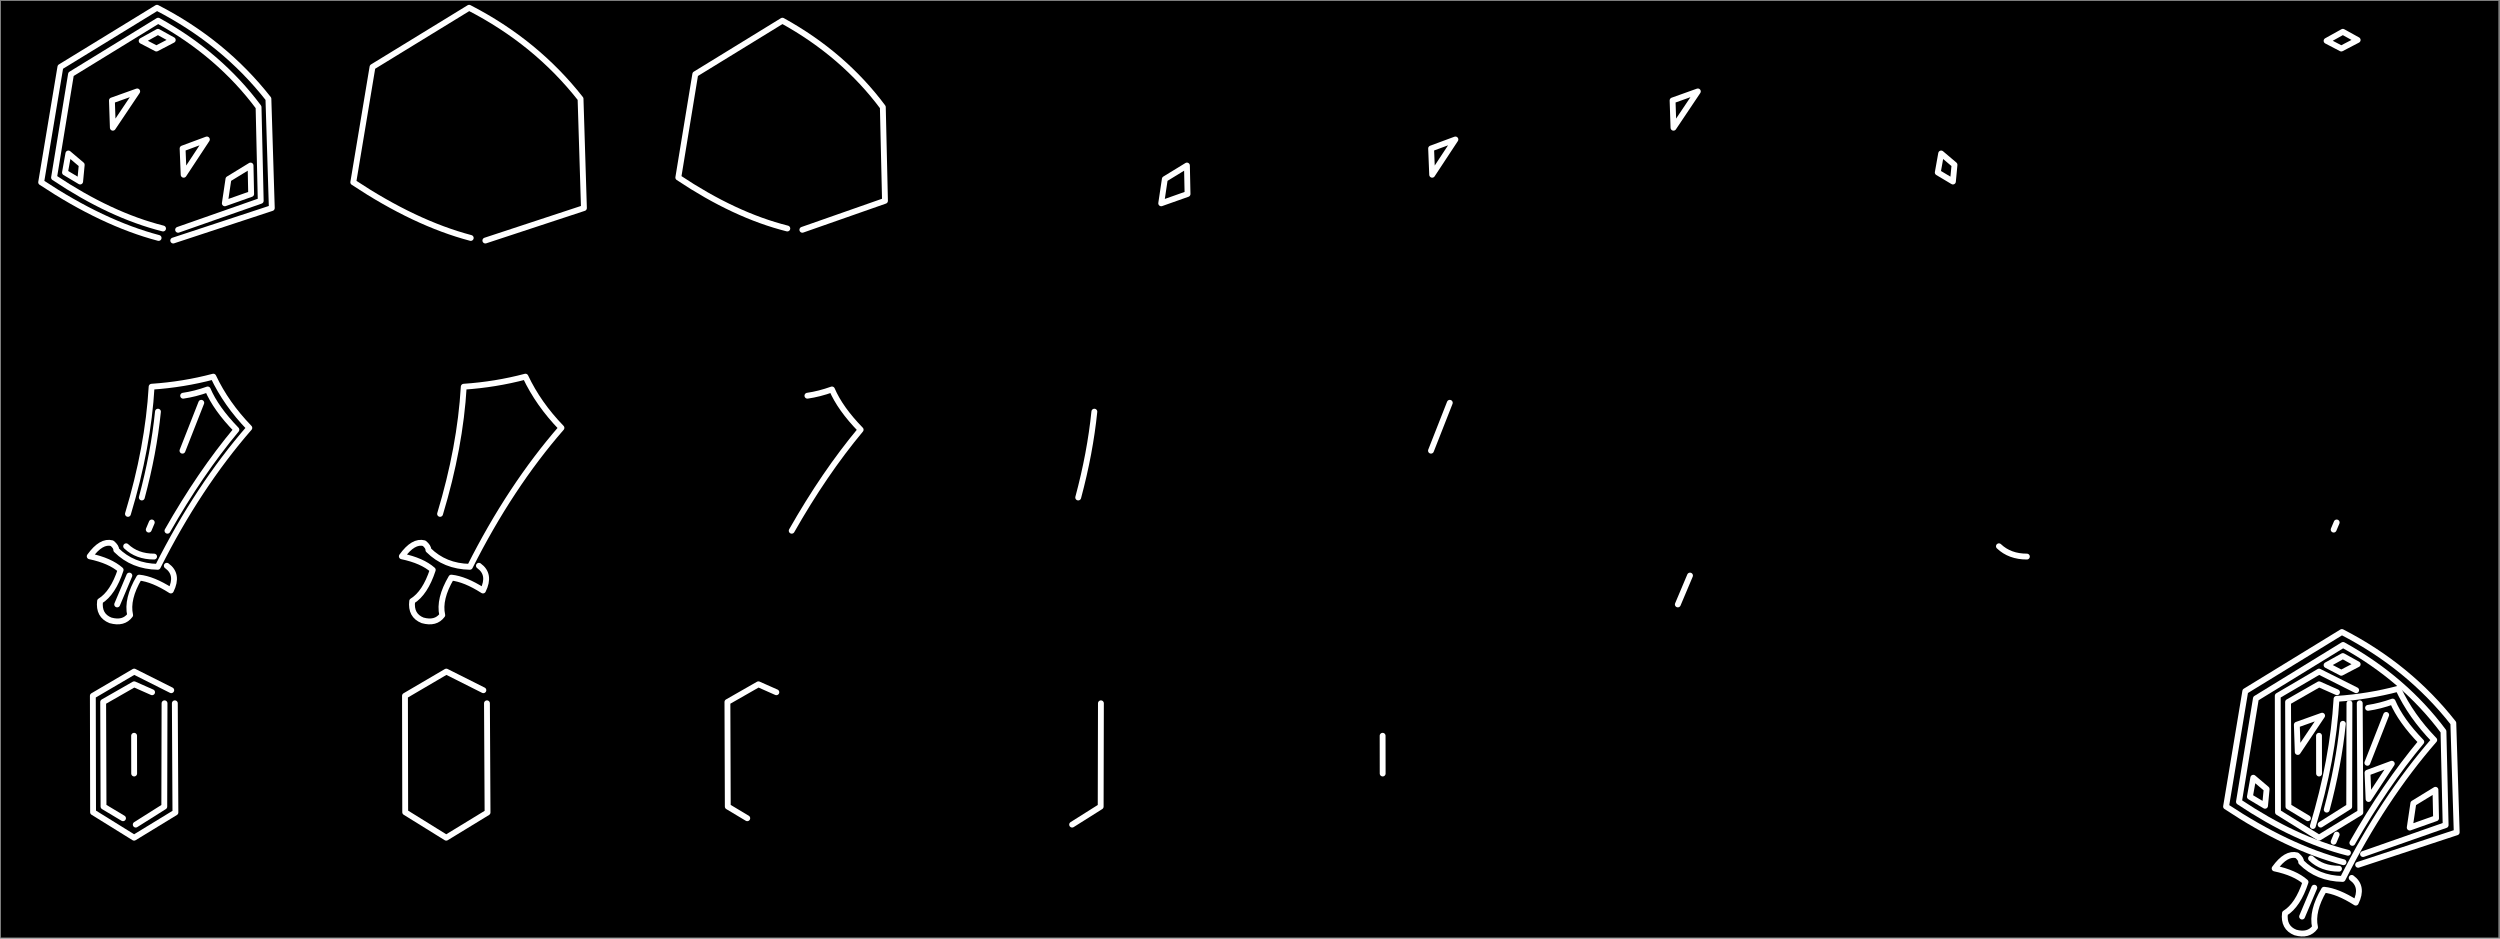 <?xml version="1.0" encoding="UTF-8"?>
<svg xmlns="http://www.w3.org/2000/svg" xmlns:xlink="http://www.w3.org/1999/xlink" width="1606pt" height="603pt" viewBox="0 0 1606 603" version="1.1">
<rect x="0" y="0" width="1606" height="603" fill="#808080" stroke="none"/>
<g id="surface1230290">
<path style=" stroke:none;fill-rule:evenodd;fill:rgb(0%,0%,0%);fill-opacity:1;" d="M 0.625 0.625 L 0.625 602.238 L 1604.93 602.238 L 1604.93 0.625 Z M 0.625 0.625 "/>
<path style="fill:none;stroke-width:1.2;stroke-linecap:round;stroke-linejoin:round;stroke:rgb(100%,100%,100%);stroke-opacity:1;stroke-miterlimit:10;" d="M 101.465 668.46 L 101.248 673.845 L 106.228 675.694 Z M 101.465 668.46 " transform="matrix(3.133,0,0,-3.133,-199.911,2206.543)"/>
<path style="fill:none;stroke-width:1.2;stroke-linecap:round;stroke-linejoin:round;stroke:rgb(100%,100%,100%);stroke-opacity:1;stroke-miterlimit:10;" d="M 95.877 694.34 L 92.854 695.915 L 96.193 697.77 L 99.232 696.089 Z M 95.877 694.34 " transform="matrix(3.133,0,0,-3.133,-199.911,2206.543)"/>
<path style="fill:none;stroke-width:1.2;stroke-linecap:round;stroke-linejoin:round;stroke:rgb(100%,100%,100%);stroke-opacity:1;stroke-miterlimit:10;" d="M 80.241 667.07 L 77.133 668.925 L 77.829 672.821 L 80.565 670.502 Z M 80.241 667.07 " transform="matrix(3.133,0,0,-3.133,-199.911,2206.543)"/>
<path style="fill:none;stroke-width:1.2;stroke-linecap:round;stroke-linejoin:round;stroke:rgb(100%,100%,100%);stroke-opacity:1;stroke-miterlimit:10;" d="M 86.945 678.101 L 86.758 683.69 L 91.941 685.546 Z M 86.945 678.101 " transform="matrix(3.133,0,0,-3.133,-199.911,2206.543)"/>
<path style="fill:none;stroke-width:1.2;stroke-linecap:round;stroke-linejoin:round;stroke:rgb(100%,100%,100%);stroke-opacity:1;stroke-miterlimit:10;" d="M 96.331 655.5 C 88.709 657.514 80.681 661.318 72.246 666.912 L 76.188 690.563 L 95.997 702.7 C 105.169 697.982 112.785 691.757 118.844 684.029 L 119.54 661.629 L 99.327 654.97 " transform="matrix(3.133,0,0,-3.133,-199.911,2206.543)"/>
<path style="fill:none;stroke-width:1.2;stroke-linecap:round;stroke-linejoin:round;stroke:rgb(100%,100%,100%);stroke-opacity:1;stroke-miterlimit:10;" d="M 97.241 657.438 C 90.063 659.242 82.613 662.725 74.889 667.886 L 78.367 689.079 L 96.238 700.05 C 104.599 695.429 111.462 689.521 116.825 682.328 L 117.267 663.114 L 100.327 657.174 " transform="matrix(3.133,0,0,-3.133,-199.911,2206.543)"/>
<path style="fill:none;stroke-width:1.2;stroke-linecap:round;stroke-linejoin:round;stroke:rgb(100%,100%,100%);stroke-opacity:1;stroke-miterlimit:10;" d="M 115.304 664.514 L 115.182 670.35 L 110.648 667.575 L 109.906 662.602 Z M 115.304 664.514 " transform="matrix(3.133,0,0,-3.133,-199.911,2206.543)"/>
<path style="fill:none;stroke-width:1.2;stroke-linecap:round;stroke-linejoin:round;stroke:rgb(100%,100%,100%);stroke-opacity:1;stroke-miterlimit:10;" d="M 160.33 655.5 C 152.708 657.514 144.68 661.318 136.246 666.912 L 140.187 690.563 L 159.998 702.7 C 169.169 697.982 176.785 691.757 182.845 684.029 L 183.54 661.629 L 163.327 654.97 " transform="matrix(3.133,0,0,-3.133,-199.911,2206.543)"/>
<path style="fill:none;stroke-width:1.2;stroke-linecap:round;stroke-linejoin:round;stroke:rgb(100%,100%,100%);stroke-opacity:1;stroke-miterlimit:10;" d="M 225.242 657.438 C 218.064 659.242 210.613 662.725 202.888 667.886 L 206.368 689.079 L 224.237 700.05 C 232.6 695.429 239.463 689.521 244.826 682.328 L 245.268 663.114 L 228.326 657.174 " transform="matrix(3.133,0,0,-3.133,-199.911,2206.543)"/>
<path style="fill:none;stroke-width:1.2;stroke-linecap:round;stroke-linejoin:round;stroke:rgb(100%,100%,100%);stroke-opacity:1;stroke-miterlimit:10;" d="M 307.304 664.514 L 307.182 670.35 L 302.648 667.575 L 301.906 662.602 Z M 307.304 664.514 " transform="matrix(3.133,0,0,-3.133,-199.911,2206.543)"/>
<path style="fill:none;stroke-width:1.2;stroke-linecap:round;stroke-linejoin:round;stroke:rgb(100%,100%,100%);stroke-opacity:1;stroke-miterlimit:10;" d="M 357.464 668.46 L 357.247 673.845 L 362.229 675.694 Z M 357.464 668.46 " transform="matrix(3.133,0,0,-3.133,-199.911,2206.543)"/>
<path style="fill:none;stroke-width:1.2;stroke-linecap:round;stroke-linejoin:round;stroke:rgb(100%,100%,100%);stroke-opacity:1;stroke-miterlimit:10;" d="M 406.945 678.101 L 406.758 683.69 L 411.94 685.546 Z M 406.945 678.101 " transform="matrix(3.133,0,0,-3.133,-199.911,2206.543)"/>
<path style="fill:none;stroke-width:1.2;stroke-linecap:round;stroke-linejoin:round;stroke:rgb(100%,100%,100%);stroke-opacity:1;stroke-miterlimit:10;" d="M 464.241 667.07 L 461.133 668.925 L 461.828 672.821 L 464.565 670.502 Z M 464.241 667.07 " transform="matrix(3.133,0,0,-3.133,-199.911,2206.543)"/>
<path style="fill:none;stroke-width:1.2;stroke-linecap:round;stroke-linejoin:round;stroke:rgb(100%,100%,100%);stroke-opacity:1;stroke-miterlimit:10;" d="M 543.876 694.34 L 540.855 695.915 L 544.193 697.77 L 547.232 696.089 Z M 543.876 694.34 " transform="matrix(3.133,0,0,-3.133,-199.911,2206.543)"/>
<path style="fill:none;stroke-width:1.2;stroke-linecap:round;stroke-linejoin:round;stroke:rgb(100%,100%,100%);stroke-opacity:1;stroke-miterlimit:10;" d="M 101.221 611.881 L 105.078 621.701 " transform="matrix(3.133,0,0,-3.133,-199.911,2206.543)"/>
<path style="fill:none;stroke-width:1.2;stroke-linecap:round;stroke-linejoin:round;stroke:rgb(100%,100%,100%);stroke-opacity:1;stroke-miterlimit:10;" d="M 87.834 580.356 L 90.332 586.275 " transform="matrix(3.133,0,0,-3.133,-199.911,2206.543)"/>
<path style="fill:none;stroke-width:1.2;stroke-linecap:round;stroke-linejoin:round;stroke:rgb(100%,100%,100%);stroke-opacity:1;stroke-miterlimit:10;" d="M 90.042 598.921 C 92.796 608.034 94.414 616.725 94.896 624.997 C 99.262 625.293 103.48 625.983 107.547 627.062 C 109.303 623.331 111.764 619.829 114.93 616.557 C 107.921 608.51 101.662 599.014 96.153 588.07 C 92.723 588.13 89.887 589.28 87.646 591.522 C 87.672 591.934 87.384 592.396 86.781 592.906 C 85.306 593.308 83.78 592.414 82.203 590.223 C 84.986 589.637 87.099 588.707 88.543 587.433 C 87.5 584.255 86.094 582.122 84.324 581.034 C 84.085 579.069 84.796 577.755 86.457 577.091 C 88.25 576.589 89.596 576.946 90.492 578.159 C 89.997 580.361 90.615 582.926 92.346 585.856 C 94.231 585.658 96.395 584.776 98.84 583.213 C 99.929 585.418 99.652 587.109 98.008 588.284 " transform="matrix(3.133,0,0,-3.133,-199.911,2206.543)"/>
<path style="fill:none;stroke-width:1.2;stroke-linecap:round;stroke-linejoin:round;stroke:rgb(100%,100%,100%);stroke-opacity:1;stroke-miterlimit:10;" d="M 96.197 619.882 C 95.621 614.21 94.517 608.343 92.887 602.282 " transform="matrix(3.133,0,0,-3.133,-199.911,2206.543)"/>
<path style="fill:none;stroke-width:1.2;stroke-linecap:round;stroke-linejoin:round;stroke:rgb(100%,100%,100%);stroke-opacity:1;stroke-miterlimit:10;" d="M 98.143 595.467 C 102.608 603.333 107.319 610.238 112.277 616.182 C 109.473 619.063 107.514 621.814 106.398 624.436 C 104.659 623.814 102.98 623.385 101.361 623.152 " transform="matrix(3.133,0,0,-3.133,-199.911,2206.543)"/>
<path style="fill:none;stroke-width:1.2;stroke-linecap:round;stroke-linejoin:round;stroke:rgb(100%,100%,100%);stroke-opacity:1;stroke-miterlimit:10;" d="M 89.674 592.282 C 91.155 590.872 93.065 590.168 95.406 590.168 " transform="matrix(3.133,0,0,-3.133,-199.911,2206.543)"/>
<path style="fill:none;stroke-width:1.2;stroke-linecap:round;stroke-linejoin:round;stroke:rgb(100%,100%,100%);stroke-opacity:1;stroke-miterlimit:10;" d="M 94.309 595.698 L 94.928 597.163 " transform="matrix(3.133,0,0,-3.133,-199.911,2206.543)"/>
<path style="fill:none;stroke-width:1.2;stroke-linecap:round;stroke-linejoin:round;stroke:rgb(100%,100%,100%);stroke-opacity:1;stroke-miterlimit:10;" d="M 154.042 598.921 C 156.796 608.034 158.414 616.725 158.897 624.997 C 163.263 625.293 167.479 625.983 171.548 627.062 C 173.303 623.331 175.764 619.829 178.93 616.557 C 171.922 608.51 165.662 599.014 160.153 588.07 C 156.724 588.13 153.888 589.28 151.645 591.522 C 151.672 591.934 151.384 592.396 150.781 592.906 C 149.306 593.308 147.78 592.414 146.203 590.223 C 148.986 589.637 151.099 588.707 152.543 587.433 C 151.5 584.255 150.094 582.122 148.323 581.034 C 148.086 579.069 148.796 577.755 150.457 577.091 C 152.251 576.589 153.596 576.946 154.491 578.159 C 153.997 580.361 154.616 582.926 156.346 585.856 C 158.23 585.658 160.394 584.776 162.839 583.213 C 163.929 585.418 163.651 587.109 162.008 588.284 " transform="matrix(3.133,0,0,-3.133,-199.911,2206.543)"/>
<path style="fill:none;stroke-width:1.2;stroke-linecap:round;stroke-linejoin:round;stroke:rgb(100%,100%,100%);stroke-opacity:1;stroke-miterlimit:10;" d="M 226.143 595.467 C 230.608 603.333 235.32 610.238 240.278 616.182 C 237.474 619.063 235.514 621.814 234.397 624.436 C 232.658 623.814 230.98 623.385 229.362 623.152 " transform="matrix(3.133,0,0,-3.133,-199.911,2206.543)"/>
<path style="fill:none;stroke-width:1.2;stroke-linecap:round;stroke-linejoin:round;stroke:rgb(100%,100%,100%);stroke-opacity:1;stroke-miterlimit:10;" d="M 288.197 619.882 C 287.621 614.21 286.517 608.343 284.887 602.282 " transform="matrix(3.133,0,0,-3.133,-199.911,2206.543)"/>
<path style="fill:none;stroke-width:1.2;stroke-linecap:round;stroke-linejoin:round;stroke:rgb(100%,100%,100%);stroke-opacity:1;stroke-miterlimit:10;" d="M 357.221 611.881 L 361.078 621.701 " transform="matrix(3.133,0,0,-3.133,-199.911,2206.543)"/>
<path style="fill:none;stroke-width:1.2;stroke-linecap:round;stroke-linejoin:round;stroke:rgb(100%,100%,100%);stroke-opacity:1;stroke-miterlimit:10;" d="M 407.834 580.356 L 410.332 586.275 " transform="matrix(3.133,0,0,-3.133,-199.911,2206.543)"/>
<path style="fill:none;stroke-width:1.2;stroke-linecap:round;stroke-linejoin:round;stroke:rgb(100%,100%,100%);stroke-opacity:1;stroke-miterlimit:10;" d="M 473.674 592.282 C 475.155 590.872 477.065 590.168 479.406 590.168 " transform="matrix(3.133,0,0,-3.133,-199.911,2206.543)"/>
<path style="fill:none;stroke-width:1.2;stroke-linecap:round;stroke-linejoin:round;stroke:rgb(100%,100%,100%);stroke-opacity:1;stroke-miterlimit:10;" d="M 542.309 595.698 L 542.928 597.163 " transform="matrix(3.133,0,0,-3.133,-199.911,2206.543)"/>
<path style="fill:none;stroke-width:1.2;stroke-linecap:round;stroke-linejoin:round;stroke:rgb(100%,100%,100%);stroke-opacity:1;stroke-miterlimit:10;" d="M 99.657 560.083 L 99.776 537.699 L 91.302 532.525 L 82.892 537.744 L 82.846 561.617 L 91.317 566.586 L 98.921 562.767 " transform="matrix(3.133,0,0,-3.133,-199.911,2206.543)"/>
<path style="fill:none;stroke-width:1.2;stroke-linecap:round;stroke-linejoin:round;stroke:rgb(100%,100%,100%);stroke-opacity:1;stroke-miterlimit:10;" d="M 97.544 560.084 L 97.494 538.902 L 91.64 535.211 " transform="matrix(3.133,0,0,-3.133,-199.911,2206.543)"/>
<path style="fill:none;stroke-width:1.2;stroke-linecap:round;stroke-linejoin:round;stroke:rgb(100%,100%,100%);stroke-opacity:1;stroke-miterlimit:10;" d="M 89.03 536.516 L 85.035 538.908 L 84.962 560.349 L 91.316 563.981 L 94.992 562.35 " transform="matrix(3.133,0,0,-3.133,-199.911,2206.543)"/>
<path style="fill:none;stroke-width:1.2;stroke-linecap:round;stroke-linejoin:round;stroke:rgb(100%,100%,100%);stroke-opacity:1;stroke-miterlimit:10;" d="M 91.304 553.428 L 91.316 545.685 " transform="matrix(3.133,0,0,-3.133,-199.911,2206.543)"/>
<path style="fill:none;stroke-width:1.2;stroke-linecap:round;stroke-linejoin:round;stroke:rgb(100%,100%,100%);stroke-opacity:1;stroke-miterlimit:10;" d="M 163.656 560.083 L 163.776 537.699 L 155.303 532.525 L 146.893 537.744 L 146.847 561.617 L 155.318 566.586 L 162.92 562.767 " transform="matrix(3.133,0,0,-3.133,-199.911,2206.543)"/>
<path style="fill:none;stroke-width:1.2;stroke-linecap:round;stroke-linejoin:round;stroke:rgb(100%,100%,100%);stroke-opacity:1;stroke-miterlimit:10;" d="M 217.029 536.516 L 213.035 538.908 L 212.961 560.349 L 219.316 563.981 L 222.993 562.35 " transform="matrix(3.133,0,0,-3.133,-199.911,2206.543)"/>
<path style="fill:none;stroke-width:1.2;stroke-linecap:round;stroke-linejoin:round;stroke:rgb(100%,100%,100%);stroke-opacity:1;stroke-miterlimit:10;" d="M 289.544 560.084 L 289.494 538.902 L 283.64 535.211 " transform="matrix(3.133,0,0,-3.133,-199.911,2206.543)"/>
<path style="fill:none;stroke-width:1.2;stroke-linecap:round;stroke-linejoin:round;stroke:rgb(100%,100%,100%);stroke-opacity:1;stroke-miterlimit:10;" d="M 347.304 553.428 L 347.316 545.685 " transform="matrix(3.133,0,0,-3.133,-199.911,2206.543)"/>
<path style="fill:none;stroke-width:1.2;stroke-linecap:round;stroke-linejoin:round;stroke:rgb(100%,100%,100%);stroke-opacity:1;stroke-miterlimit:10;" d="M 549.465 540.459 L 549.247 545.846 L 554.229 547.693 Z M 549.465 540.459 " transform="matrix(3.133,0,0,-3.133,-199.911,2206.543)"/>
<path style="fill:none;stroke-width:1.2;stroke-linecap:round;stroke-linejoin:round;stroke:rgb(100%,100%,100%);stroke-opacity:1;stroke-miterlimit:10;" d="M 543.876 566.341 L 540.855 567.915 L 544.193 569.77 L 547.232 568.089 Z M 543.876 566.341 " transform="matrix(3.133,0,0,-3.133,-199.911,2206.543)"/>
<path style="fill:none;stroke-width:1.2;stroke-linecap:round;stroke-linejoin:round;stroke:rgb(100%,100%,100%);stroke-opacity:1;stroke-miterlimit:10;" d="M 528.24 539.07 L 525.133 540.925 L 525.829 544.82 L 528.565 542.501 Z M 528.24 539.07 " transform="matrix(3.133,0,0,-3.133,-199.911,2206.543)"/>
<path style="fill:none;stroke-width:1.2;stroke-linecap:round;stroke-linejoin:round;stroke:rgb(100%,100%,100%);stroke-opacity:1;stroke-miterlimit:10;" d="M 534.945 550.102 L 534.758 555.691 L 539.941 557.546 Z M 534.945 550.102 " transform="matrix(3.133,0,0,-3.133,-199.911,2206.543)"/>
<path style="fill:none;stroke-width:1.2;stroke-linecap:round;stroke-linejoin:round;stroke:rgb(100%,100%,100%);stroke-opacity:1;stroke-miterlimit:10;" d="M 547.656 560.083 L 547.776 537.699 L 539.303 532.525 L 530.893 537.744 L 530.847 561.617 L 539.317 566.586 L 546.921 562.767 " transform="matrix(3.133,0,0,-3.133,-199.911,2206.543)"/>
<path style="fill:none;stroke-width:1.2;stroke-linecap:round;stroke-linejoin:round;stroke:rgb(100%,100%,100%);stroke-opacity:1;stroke-miterlimit:10;" d="M 545.543 560.084 L 545.495 538.902 L 539.64 535.211 " transform="matrix(3.133,0,0,-3.133,-199.911,2206.543)"/>
<path style="fill:none;stroke-width:1.2;stroke-linecap:round;stroke-linejoin:round;stroke:rgb(100%,100%,100%);stroke-opacity:1;stroke-miterlimit:10;" d="M 537.029 536.516 L 533.036 538.908 L 532.962 560.349 L 539.316 563.981 L 542.993 562.35 " transform="matrix(3.133,0,0,-3.133,-199.911,2206.543)"/>
<path style="fill:none;stroke-width:1.2;stroke-linecap:round;stroke-linejoin:round;stroke:rgb(100%,100%,100%);stroke-opacity:1;stroke-miterlimit:10;" d="M 549.221 547.88 L 553.078 557.701 " transform="matrix(3.133,0,0,-3.133,-199.911,2206.543)"/>
<path style="fill:none;stroke-width:1.2;stroke-linecap:round;stroke-linejoin:round;stroke:rgb(100%,100%,100%);stroke-opacity:1;stroke-miterlimit:10;" d="M 535.833 516.355 L 538.333 522.274 " transform="matrix(3.133,0,0,-3.133,-199.911,2206.543)"/>
<path style="fill:none;stroke-width:1.2;stroke-linecap:round;stroke-linejoin:round;stroke:rgb(100%,100%,100%);stroke-opacity:1;stroke-miterlimit:10;" d="M 544.33 527.499 C 536.708 529.515 528.681 533.318 520.246 538.912 L 524.187 562.563 L 543.997 574.701 C 553.169 569.981 560.785 563.758 566.845 556.028 L 567.54 533.63 L 547.327 526.97 " transform="matrix(3.133,0,0,-3.133,-199.911,2206.543)"/>
<path style="fill:none;stroke-width:1.2;stroke-linecap:round;stroke-linejoin:round;stroke:rgb(100%,100%,100%);stroke-opacity:1;stroke-miterlimit:10;" d="M 545.242 529.437 C 538.063 531.243 530.612 534.726 522.889 539.886 L 526.367 561.08 L 544.238 572.049 C 552.599 567.428 559.462 561.521 564.825 554.327 L 565.268 535.113 L 548.327 529.174 " transform="matrix(3.133,0,0,-3.133,-199.911,2206.543)"/>
<path style="fill:none;stroke-width:1.2;stroke-linecap:round;stroke-linejoin:round;stroke:rgb(100%,100%,100%);stroke-opacity:1;stroke-miterlimit:10;" d="M 538.042 534.921 C 540.796 544.033 542.414 552.725 542.897 560.996 C 547.262 561.294 551.48 561.982 555.548 563.062 C 557.303 559.331 559.764 555.829 562.93 552.557 C 555.922 544.511 549.662 535.015 544.153 524.071 C 540.724 524.129 537.888 525.28 535.646 527.521 C 535.672 527.935 535.384 528.397 534.781 528.905 C 533.306 529.309 531.78 528.414 530.203 526.222 C 532.986 525.636 535.099 524.706 536.544 523.432 C 535.5 520.255 534.094 518.122 532.324 517.033 C 532.086 515.069 532.796 513.755 534.457 513.091 C 536.251 512.59 537.596 512.946 538.491 514.159 C 537.997 516.36 538.616 518.926 540.346 521.855 C 542.23 521.657 544.395 520.776 546.839 519.212 C 547.929 521.419 547.653 523.109 546.008 524.285 " transform="matrix(3.133,0,0,-3.133,-199.911,2206.543)"/>
<path style="fill:none;stroke-width:1.2;stroke-linecap:round;stroke-linejoin:round;stroke:rgb(100%,100%,100%);stroke-opacity:1;stroke-miterlimit:10;" d="M 544.196 555.881 C 543.621 550.209 542.518 544.342 540.887 538.281 " transform="matrix(3.133,0,0,-3.133,-199.911,2206.543)"/>
<path style="fill:none;stroke-width:1.2;stroke-linecap:round;stroke-linejoin:round;stroke:rgb(100%,100%,100%);stroke-opacity:1;stroke-miterlimit:10;" d="M 546.143 531.467 C 550.608 539.333 555.319 546.237 560.277 552.181 C 557.474 555.064 555.514 557.815 554.398 560.437 C 552.659 559.813 550.98 559.386 549.362 559.151 " transform="matrix(3.133,0,0,-3.133,-199.911,2206.543)"/>
<path style="fill:none;stroke-width:1.2;stroke-linecap:round;stroke-linejoin:round;stroke:rgb(100%,100%,100%);stroke-opacity:1;stroke-miterlimit:10;" d="M 537.674 528.283 C 539.155 526.873 541.065 526.168 543.406 526.168 " transform="matrix(3.133,0,0,-3.133,-199.911,2206.543)"/>
<path style="fill:none;stroke-width:1.2;stroke-linecap:round;stroke-linejoin:round;stroke:rgb(100%,100%,100%);stroke-opacity:1;stroke-miterlimit:10;" d="M 542.309 531.698 L 542.928 533.162 " transform="matrix(3.133,0,0,-3.133,-199.911,2206.543)"/>
<path style="fill:none;stroke-width:1.2;stroke-linecap:round;stroke-linejoin:round;stroke:rgb(100%,100%,100%);stroke-opacity:1;stroke-miterlimit:10;" d="M 539.304 553.428 L 539.316 545.685 " transform="matrix(3.133,0,0,-3.133,-199.911,2206.543)"/>
<path style="fill:none;stroke-width:1.2;stroke-linecap:round;stroke-linejoin:round;stroke:rgb(100%,100%,100%);stroke-opacity:1;stroke-miterlimit:10;" d="M 563.304 536.515 L 563.181 542.35 L 558.648 539.575 L 557.906 534.601 Z M 563.304 536.515 " transform="matrix(3.133,0,0,-3.133,-199.911,2206.543)"/>
</g>
</svg>
